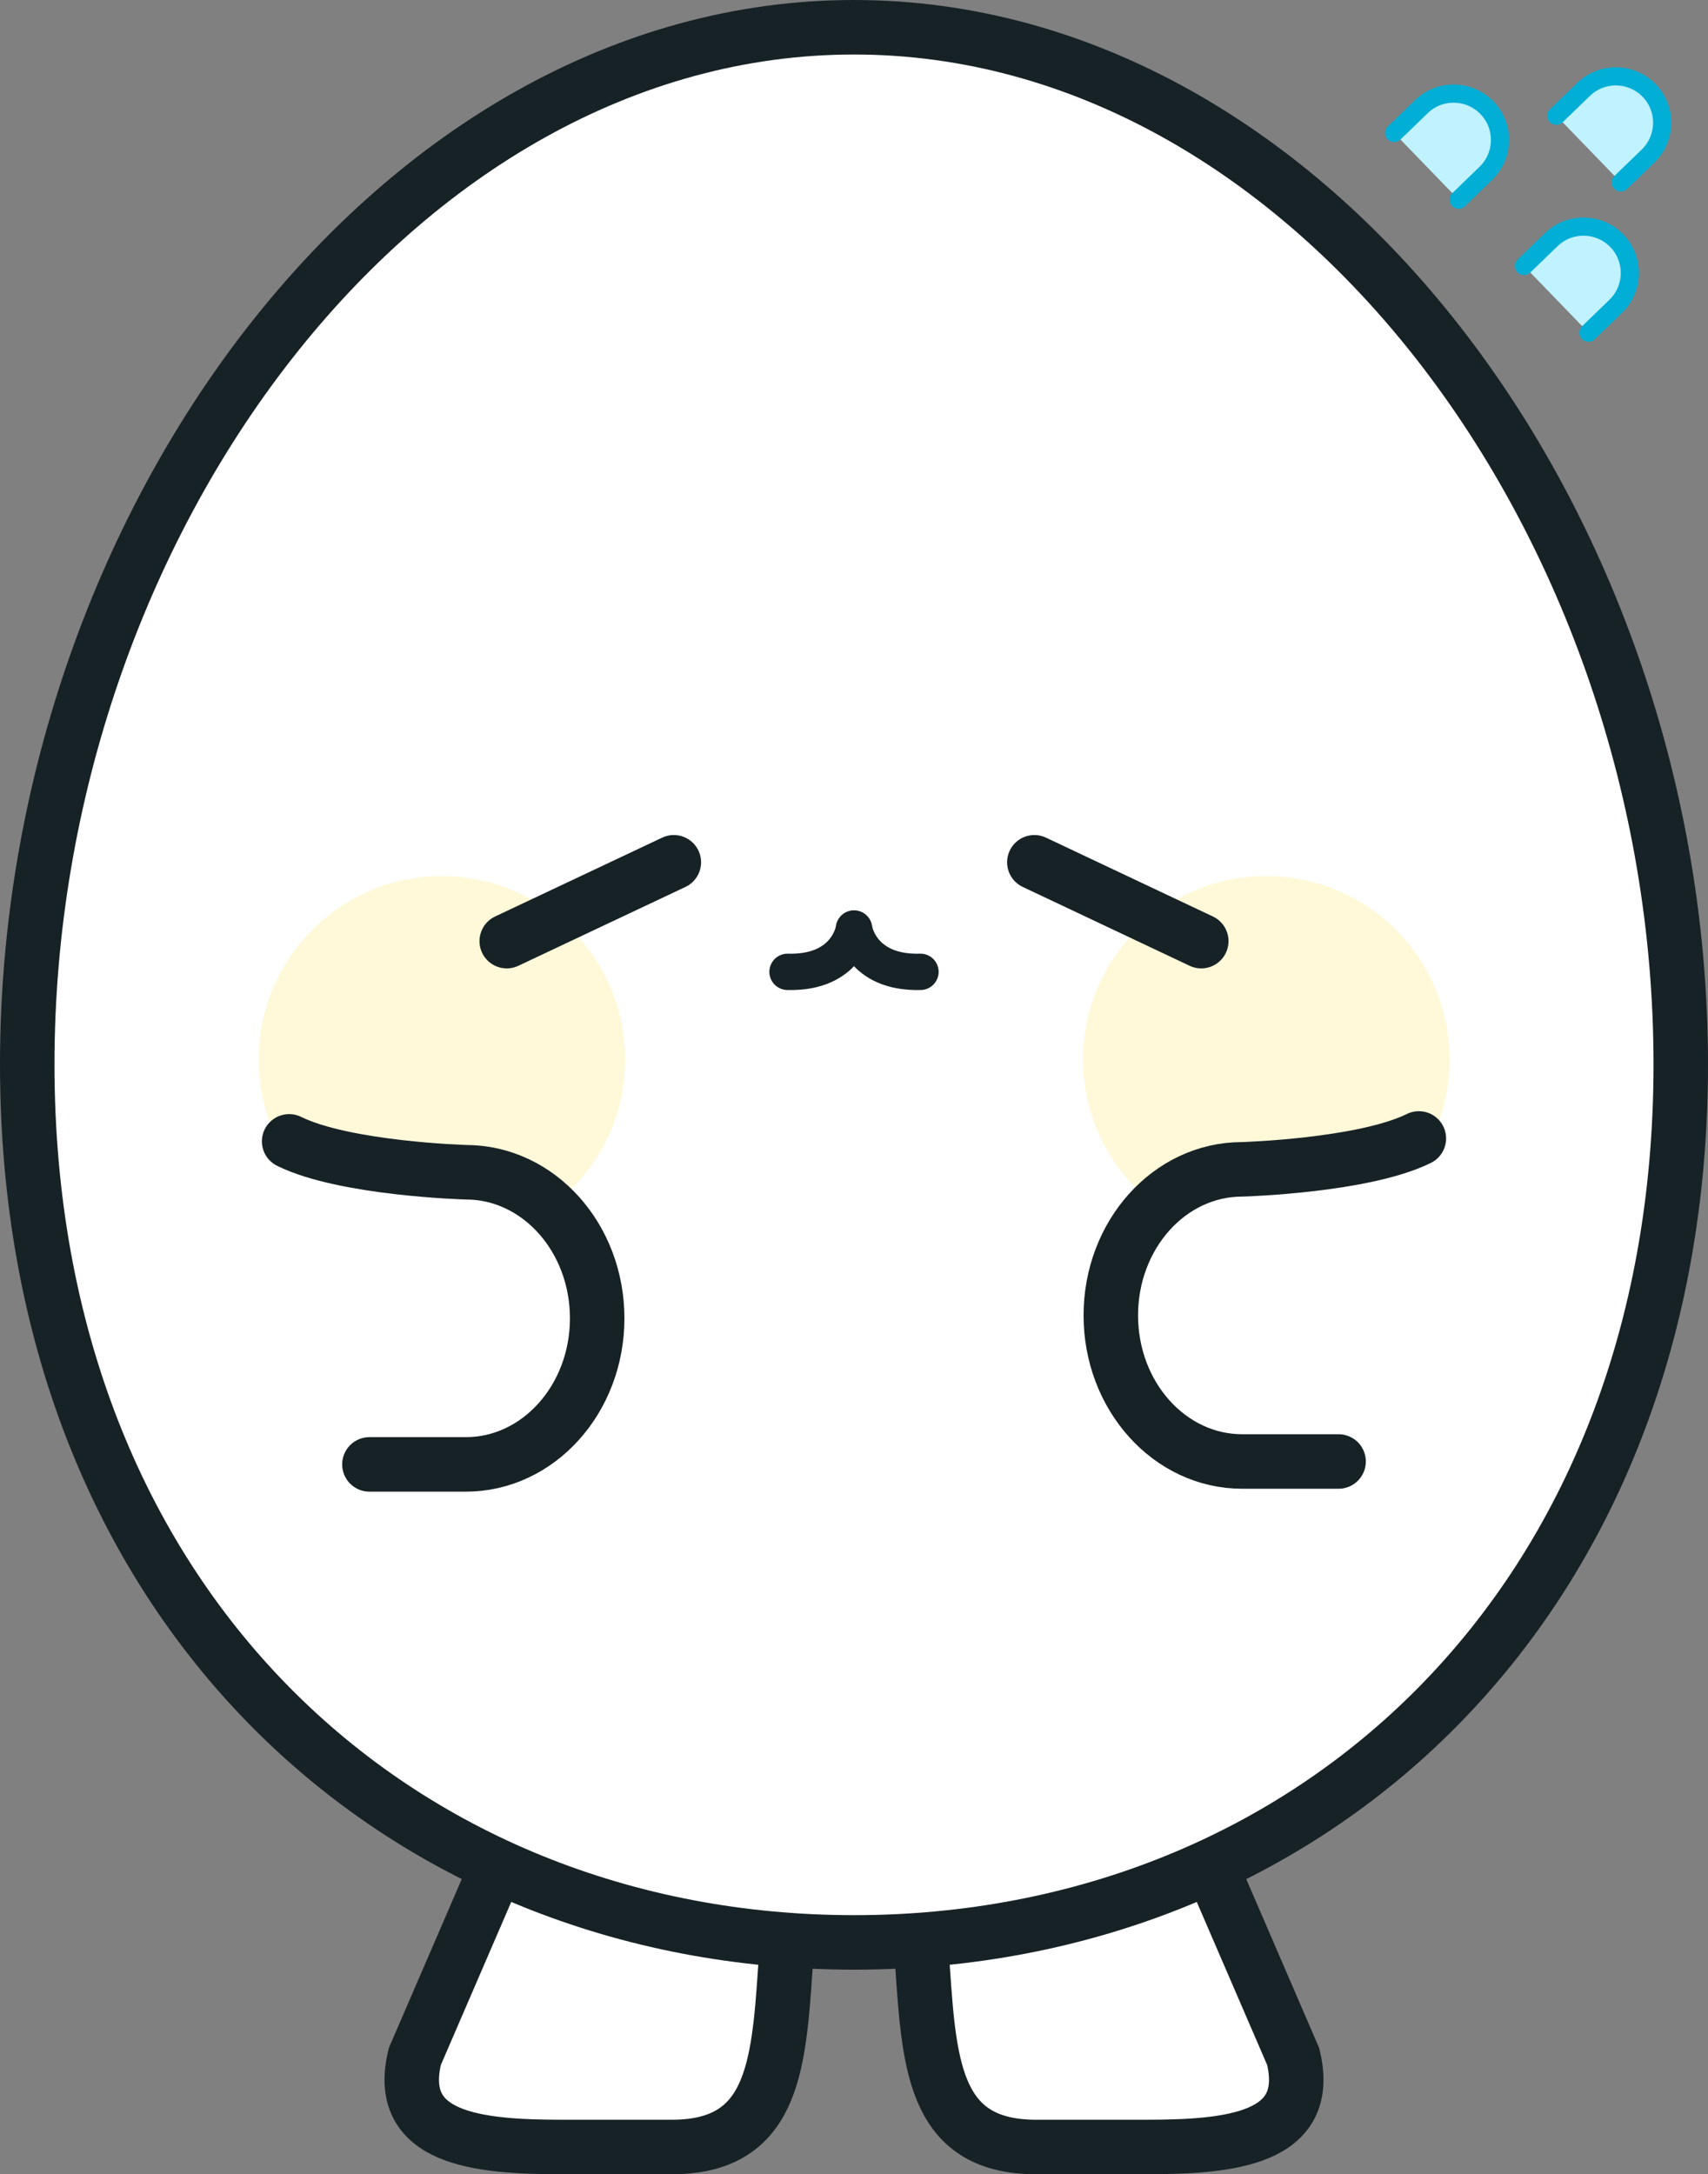 <?xml version="1.0" encoding="UTF-8"?>
<svg id="_레이어_2" data-name="레이어 2" xmlns="http://www.w3.org/2000/svg" viewBox="0 0 94.04 119.67">
  <rect x="0" y="0" width="94.04" height="119.67" fill="#808080" stroke="none"/>
  <defs>
    <style>
      .cls-1 {
        stroke-linejoin: round;
        stroke-width: 2px;
      }

      .cls-1, .cls-2, .cls-3 {
        fill: #fff;
        stroke: #172226;
      }

      .cls-1, .cls-2, .cls-4 {
        stroke-linecap: round;
      }

      .cls-2, .cls-3 {
        stroke-width: 3px;
      }

      .cls-2, .cls-3, .cls-4 {
        stroke-miterlimit: 10;
      }

      .cls-4 {
        fill: #c0f2ff;
        stroke: #00aed6;
      }

      .cls-5 {
        fill: #fff9d9;
      }
    </style>
  </defs>
  <g id="_레이어_1-2" data-name="레이어 1">
    <g>
      <g>
        <path class="cls-3" d="M27.56,102.26l-4.72,10.93c-1.11,4.54,3.43,4.98,8.11,4.98h6.04c5.47,0,5.87-4.23,6.24-9.69l.34-5.03c.15-2.26-1.64-4.17-3.9-4.17h-8.32c-1.8,0-3.37,1.23-3.8,2.98Z"/>
        <path class="cls-3" d="M66.48,102.26l4.72,10.93c1.11,4.54-3.43,4.98-8.11,4.98h-6.04c-5.47,0-5.87-4.23-6.24-9.69l-.34-5.03c-.15-2.26,1.64-4.17,3.9-4.17h8.32c1.8,0,3.37,1.23,3.8,2.98Z"/>
      </g>
      <path class="cls-3" d="M92.54,58.58c0,29.72-20.38,48.33-45.52,48.33S1.5,88.29,1.5,58.58,21.88,1.5,47.02,1.5s45.52,27.36,45.52,57.08Z"/>
      <g>
        <g>
          <circle class="cls-5" cx="24.33" cy="58.31" r="10.09"/>
          <line class="cls-2" x1="27.9" y1="51.8" x2="37.1" y2="47.46"/>
        </g>
        <g>
          <circle class="cls-5" cx="69.72" cy="58.31" r="10.09"/>
          <line class="cls-2" x1="66.14" y1="51.8" x2="56.95" y2="47.46"/>
        </g>
        <g>
          <path class="cls-1" d="M47.02,51.11s-.34,2.47-3.66,2.38"/>
          <path class="cls-1" d="M47.02,51.11s.34,2.47,3.66,2.38"/>
        </g>
      </g>
      <path class="cls-2" d="M15.92,62.82c3.06,1.51,9.73,1.7,9.73,1.7,4,0,7.23,3.6,7.23,8.04s-3.24,8.04-7.23,8.04h-5.31"/>
      <path class="cls-2" d="M78.12,62.66c-3.06,1.51-9.73,1.7-9.73,1.7-4,0-7.23,3.6-7.23,8.04s3.24,8.04,7.23,8.04h5.31"/>
      <g>
        <path class="cls-4" d="M76.76,7.32l1.5-1.45c1.01-.98,2.63-.95,3.61.06h0c.98,1.01.95,2.63-.06,3.61l-1.5,1.45"/>
        <path class="cls-4" d="M83.91,14.64l1.5-1.45c1.01-.98,2.63-.95,3.61.06h0c.98,1.01.95,2.63-.06,3.61l-1.5,1.45"/>
        <path class="cls-4" d="M85.69,6.37l1.5-1.45c1.01-.98,2.63-.95,3.61.06h0c.98,1.01.95,2.63-.06,3.61l-1.5,1.45"/>
      </g>
    </g>
  </g>
</svg>